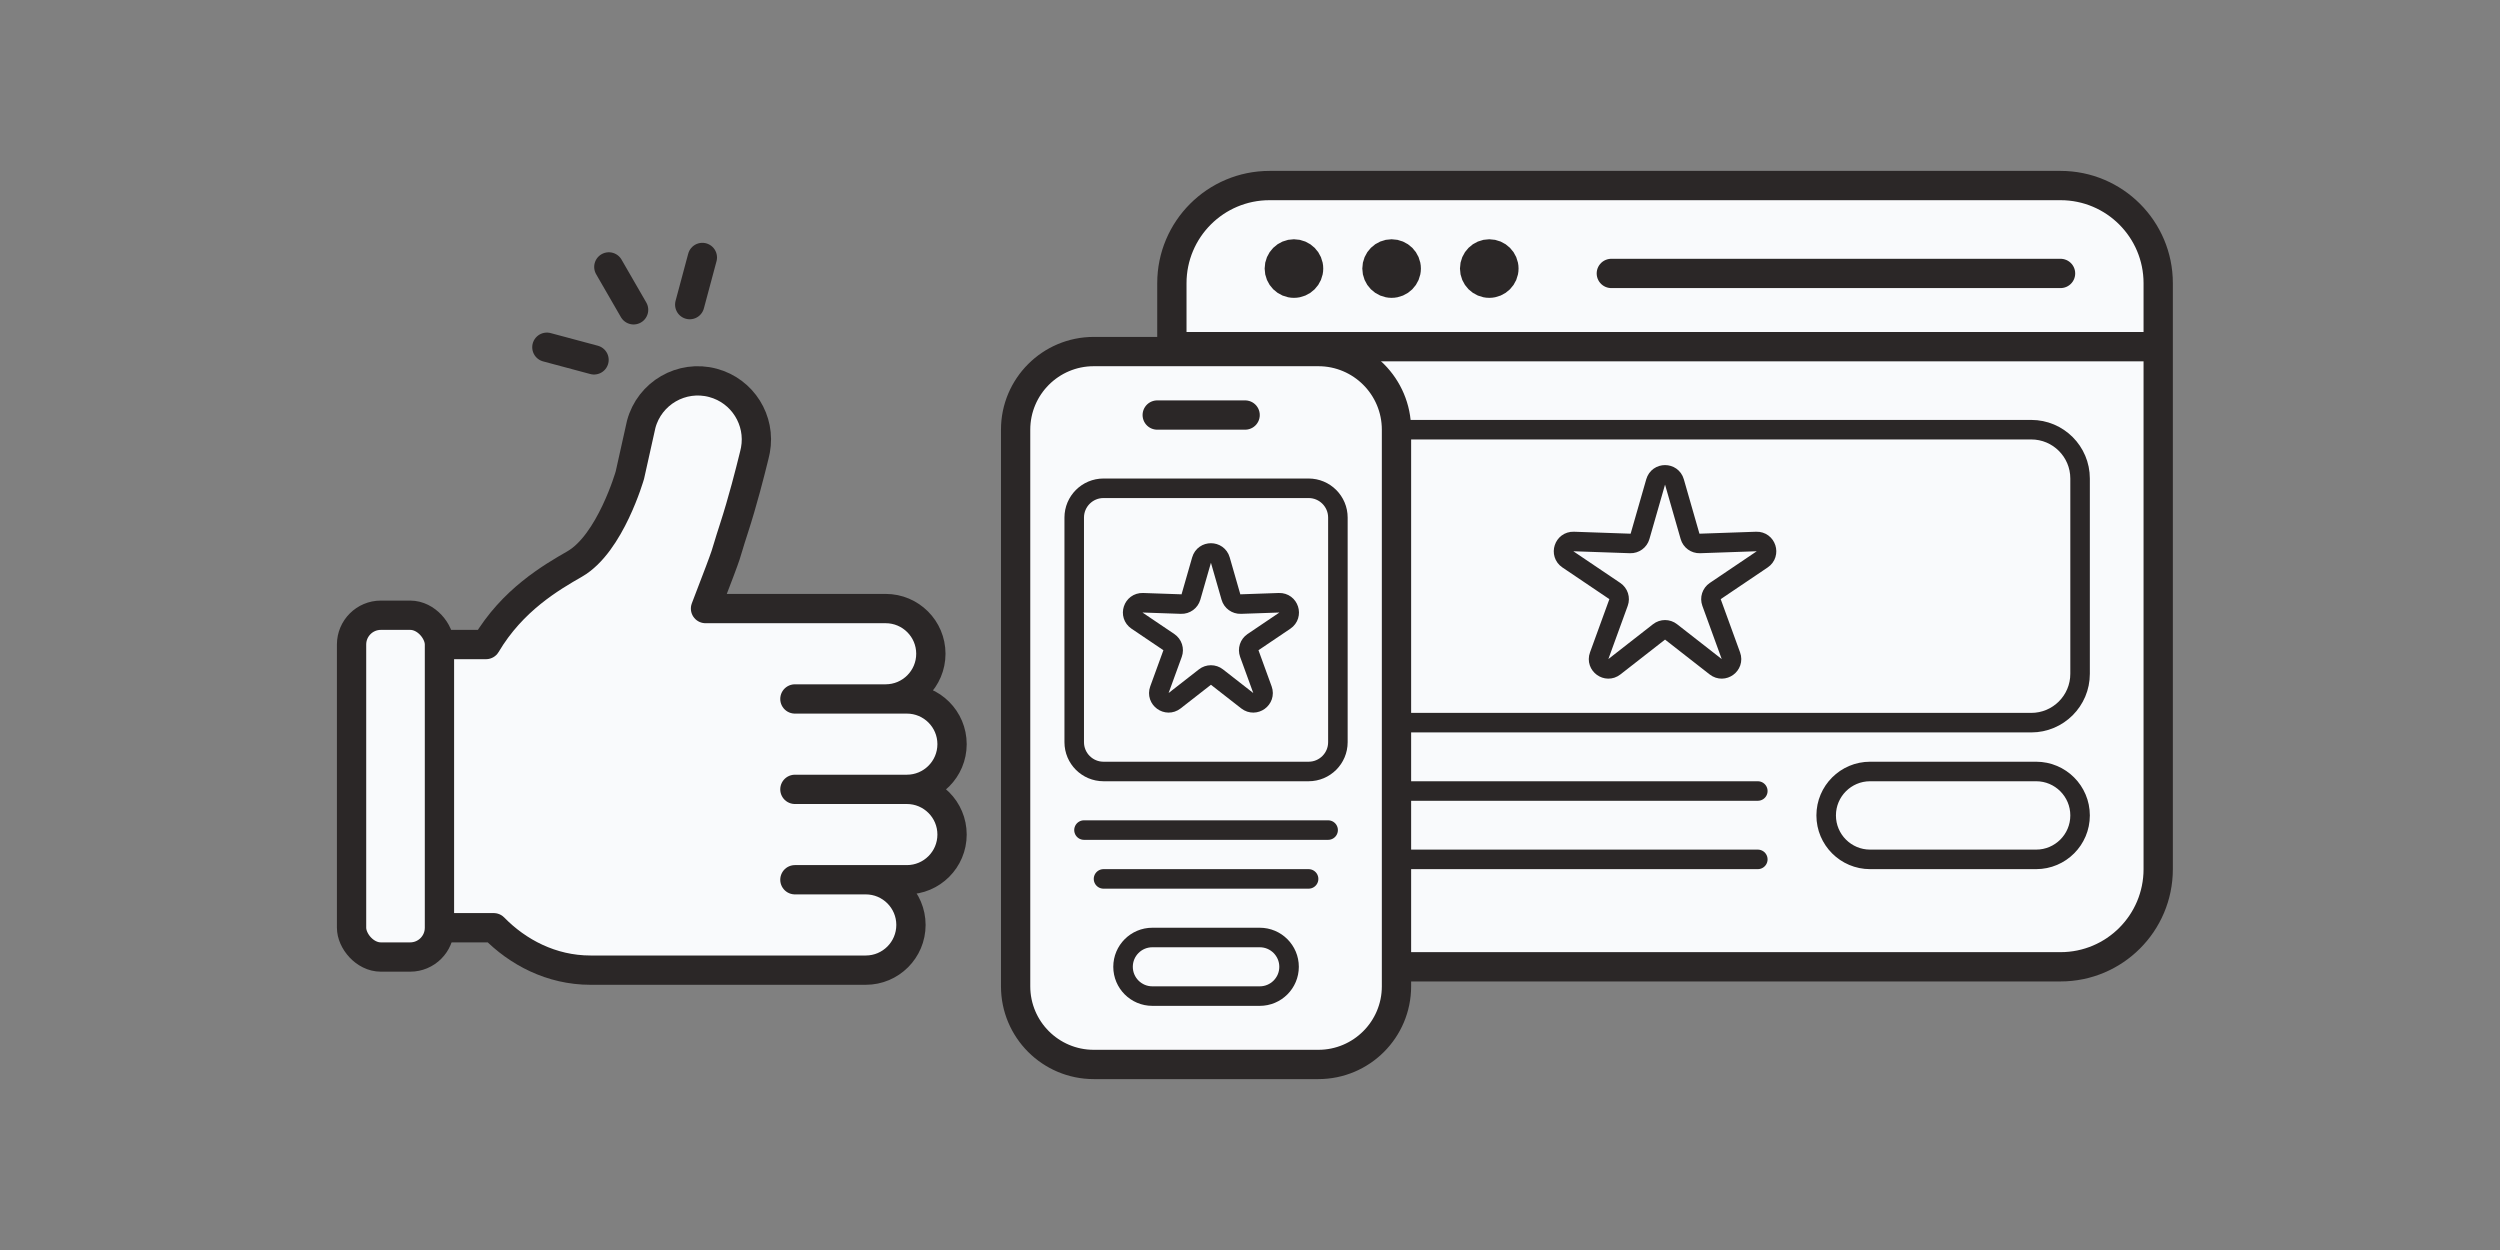 <svg width="256" height="128" viewBox="0 0 256 128" fill="none" xmlns="http://www.w3.org/2000/svg">
<rect x="0" y="0" width="256" height="128" fill="#808080" stroke="none"/>
<path d="M92.862 71.573H90.694C93.249 71.572 95.32 69.5 95.32 66.945C95.32 64.389 93.248 62.317 90.691 62.317L72.245 62.317C75 55.153 74 57.653 75.144 54.145C76.058 51.343 76.856 48.173 77.14 47.011C77.214 46.706 77.297 46.403 77.355 46.093C77.922 43.043 76.054 40.022 73.007 39.206C69.806 38.348 66.516 40.248 65.659 43.449L64.5 48.653C64.5 48.653 62.5 55.653 58.853 57.75C56.44 59.138 52.476 61.428 49.769 66H44C42.343 66 41 67.343 41 69V92C41 93.657 42.343 95 44 95H50.56C53 97.5 56.457 99.343 60.464 99.343L88.654 99.343C91.21 99.343 93.282 97.27 93.282 94.714C93.282 92.158 91.21 90.086 88.654 90.086H92.862C95.418 90.086 97.49 88.014 97.49 85.458C97.49 82.902 95.418 80.83 92.862 80.83C95.418 80.83 97.49 78.757 97.49 76.201C97.49 73.645 95.418 71.573 92.862 71.573Z" fill="#F9FAFC"/>
<path d="M90.694 71.573H92.862C95.418 71.573 97.49 73.645 97.49 76.201C97.49 78.757 95.418 80.83 92.862 80.83M90.694 71.573C93.249 71.572 95.32 69.5 95.32 66.945C95.32 64.389 93.248 62.317 90.691 62.317L72.245 62.317C75 55.153 74 57.653 75.144 54.145C76.058 51.343 76.856 48.173 77.14 47.011C77.214 46.706 77.297 46.403 77.355 46.093C77.922 43.043 76.054 40.022 73.007 39.206C69.806 38.348 66.516 40.248 65.659 43.449L64.5 48.653C64.5 48.653 62.5 55.653 58.853 57.75C56.44 59.138 52.476 61.428 49.769 66H44C42.343 66 41 67.343 41 69V92C41 93.657 42.343 95 44 95C44 95 45.484 95 50.56 95C53 97.5 56.457 99.343 60.464 99.343L88.654 99.343C91.21 99.343 93.282 97.27 93.282 94.714C93.282 92.158 91.21 90.086 88.654 90.086M90.694 71.573L81.398 71.573M92.862 80.83H81.398M92.862 80.83C95.418 80.83 97.49 82.902 97.49 85.458C97.49 88.014 95.418 90.086 92.862 90.086H88.654M88.654 90.086L81.398 90.086" stroke="#2B2727" stroke-width="3" stroke-linecap="round" stroke-linejoin="round"/>
<rect x="36" y="63" width="9" height="35" rx="3" fill="#F9FAFC" stroke="#2B2727" stroke-width="3" stroke-linecap="round" stroke-linejoin="round"/>
<path d="M120 29C120 23.477 124.477 19 130 19H211C216.523 19 221 23.477 221 29V89C221 94.523 216.523 99 211 99H130C124.477 99 120 94.523 120 89V29Z" fill="#F9FAFC"/>
<path d="M134 27.5C134 28.328 133.328 29 132.5 29C131.672 29 131 28.328 131 27.5C131 26.672 131.672 26 132.5 26C133.328 26 134 26.672 134 27.5Z" fill="#F9FAFC"/>
<path d="M144 27.5C144 28.328 143.328 29 142.5 29C141.672 29 141 28.328 141 27.5C141 26.672 141.672 26 142.5 26C143.328 26 144 26.672 144 27.5Z" fill="#F9FAFC"/>
<path d="M154 27.5C154 28.328 153.328 29 152.5 29C151.672 29 151 28.328 151 27.5C151 26.672 151.672 26 152.5 26C153.328 26 154 26.672 154 27.5Z" fill="#F9FAFC"/>
<path d="M121.5 35.5L219.5 35.5M165 28H211M130 99H211C216.523 99 221 94.523 221 89V29C221 23.477 216.523 19 211 19H130C124.477 19 120 23.477 120 29V89C120 94.523 124.477 99 130 99ZM134 27.5C134 28.328 133.328 29 132.5 29C131.672 29 131 28.328 131 27.5C131 26.672 131.672 26 132.5 26C133.328 26 134 26.672 134 27.5ZM144 27.5C144 28.328 143.328 29 142.5 29C141.672 29 141 28.328 141 27.5C141 26.672 141.672 26 142.5 26C143.328 26 144 26.672 144 27.5ZM154 27.5C154 28.328 153.328 29 152.5 29C151.672 29 151 28.328 151 27.5C151 26.672 151.672 26 152.5 26C153.328 26 154 26.672 154 27.5Z" stroke="#2B2727" stroke-width="3" stroke-linecap="round" stroke-linejoin="round"/>
<path d="M128 81H180M128 88H180M132 74H208C210.761 74 213 71.761 213 69V49C213 46.239 210.761 44 208 44H132C129.239 44 127 46.239 127 49V69C127 71.761 129.239 74 132 74ZM191.5 88H208.5C210.985 88 213 85.985 213 83.5C213 81.015 210.985 79 208.5 79H191.5C189.015 79 187 81.015 187 83.5C187 85.985 189.015 88 191.5 88Z" stroke="#2B2727" stroke-width="2" stroke-linecap="round" stroke-linejoin="round"/>
<path d="M169.539 49.349C169.816 48.384 171.184 48.384 171.461 49.349L173.062 54.927C173.188 55.368 173.599 55.666 174.058 55.65L179.857 55.449C180.861 55.414 181.284 56.715 180.451 57.277L175.641 60.523C175.261 60.78 175.104 61.263 175.261 61.694L177.244 67.147C177.587 68.091 176.481 68.895 175.689 68.277L171.115 64.706C170.754 64.423 170.246 64.423 169.885 64.706L165.311 68.277C164.519 68.895 163.413 68.091 163.756 67.147L165.739 61.694C165.896 61.263 165.739 60.78 165.359 60.523L160.549 57.277C159.716 56.715 160.139 55.414 161.143 55.449L166.942 55.65C167.401 55.666 167.812 55.368 167.938 54.927L169.539 49.349Z" stroke="#2B2727" stroke-width="2" stroke-linecap="round" stroke-linejoin="round"/>
<path d="M104 44C104 39.582 107.582 36 112 36H135C139.418 36 143 39.582 143 44V101C143 105.418 139.418 109 135 109H112C107.582 109 104 105.418 104 101V44Z" fill="#F9FAFC"/>
<path d="M118.5 42.5H127.5M112 109H135C139.418 109 143 105.418 143 101V44C143 39.582 139.418 36 135 36H112C107.582 36 104 39.582 104 44V101C104 105.418 107.582 109 112 109Z" stroke="#2B2727" stroke-width="3" stroke-linecap="round" stroke-linejoin="round"/>
<path d="M111 85H136M113 90H134M113 79H134C135.657 79 137 77.657 137 76V53C137 51.343 135.657 50 134 50H113C111.343 50 110 51.343 110 53V76C110 77.657 111.343 79 113 79ZM118 102H129C130.657 102 132 100.657 132 99C132 97.343 130.657 96 129 96H118C116.343 96 115 97.343 115 99C115 100.657 116.343 102 118 102Z" stroke="#2B2727" stroke-width="2" stroke-linecap="round" stroke-linejoin="round"/>
<path d="M123.039 57.349C123.316 56.384 124.684 56.384 124.961 57.349L126.048 61.135C126.174 61.576 126.585 61.874 127.043 61.858L130.979 61.722C131.983 61.687 132.406 62.988 131.573 63.55L128.309 65.753C127.928 66.01 127.772 66.492 127.928 66.924L129.275 70.625C129.618 71.569 128.511 72.373 127.719 71.754L124.615 69.331C124.254 69.048 123.746 69.048 123.385 69.331L120.281 71.754C119.489 72.373 118.382 71.569 118.725 70.625L120.072 66.924C120.228 66.492 120.072 66.01 119.691 65.753L116.427 63.55C115.594 62.988 116.017 61.687 117.021 61.722L120.957 61.858C121.415 61.874 121.826 61.576 121.952 61.135L123.039 57.349Z" stroke="#2B2727" stroke-width="2" stroke-linecap="round" stroke-linejoin="round"/>
<path d="M64.88 31.725L62.345 27.333M60.83 36.851L56 35.557M70.628 31.194L71.922 26.365" stroke="#2B2727" stroke-width="3" stroke-linecap="round" stroke-linejoin="round"/>
</svg>
